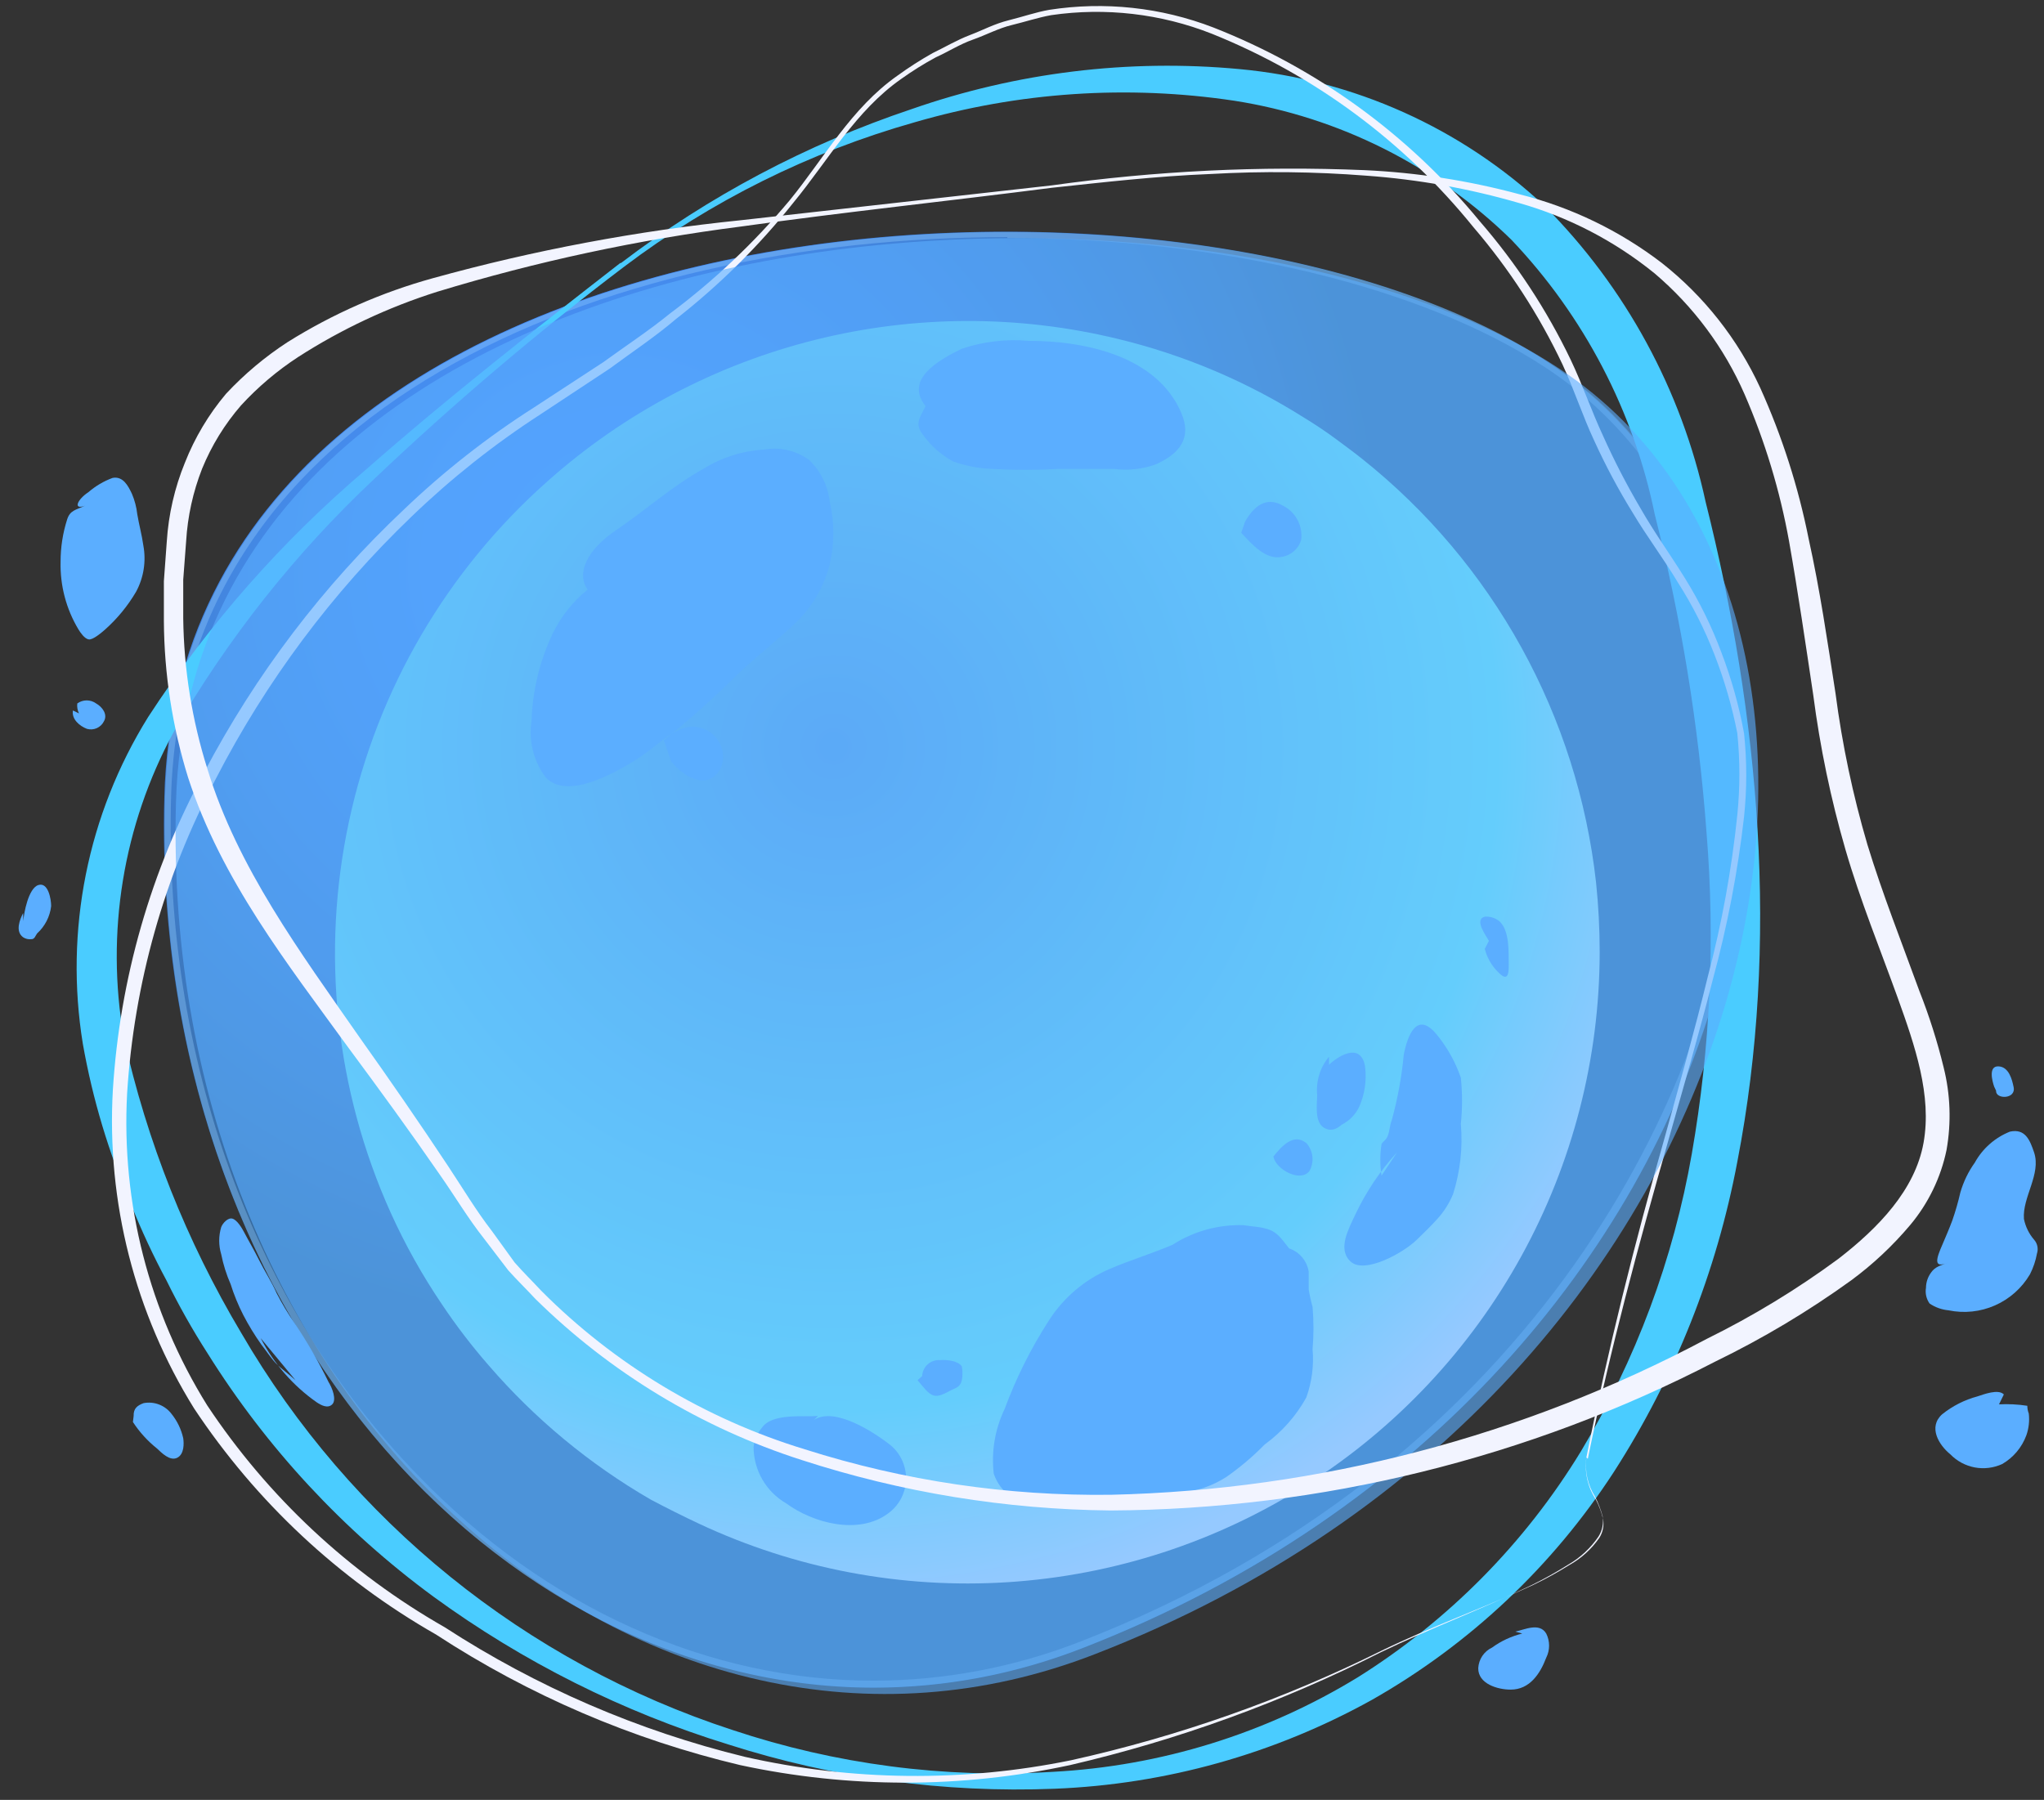 <svg width="109" height="96" viewBox="0 0 109 96" fill="none" xmlns="http://www.w3.org/2000/svg">
<rect x="0" y="0" width="109" height="96" fill="#333333" stroke="none"/>
<path style="mix-blend-mode:screen" fill-rule="evenodd" clip-rule="evenodd" d="M57.78 87.889C33.892 97.2 7.875 74.853 8.765 42.46C9.655 10.068 62.939 6.354 82.584 19.352C102.229 32.35 94.825 73.46 57.78 87.889Z" fill="url(#paint0_radial)"/>
<path opacity="0.61" fill-rule="evenodd" clip-rule="evenodd" d="M57.78 87.889C33.892 97.2 7.875 74.853 8.765 42.46C9.655 10.068 62.939 6.354 82.584 19.352C102.229 32.35 94.825 73.46 57.78 87.889Z" fill="#5BAEFF"/>
<path fill-rule="evenodd" clip-rule="evenodd" d="M85.306 50.791C85.299 56.46 83.862 62.036 81.127 67.003C78.393 71.97 74.45 76.167 69.662 79.207C64.875 82.246 59.398 84.028 53.738 84.39C48.079 84.751 42.419 83.68 37.284 81.274C36.424 80.87 35.564 80.441 34.704 79.985C31.444 78.099 28.523 75.679 26.062 72.828C25.163 71.799 24.332 70.714 23.573 69.579C22.524 68.03 21.609 66.395 20.838 64.691C17.887 58.143 17.107 50.823 18.613 43.801C20.119 36.778 23.832 30.421 29.209 25.658V25.658C33.286 22.03 38.182 19.446 43.477 18.125C48.772 16.804 54.308 16.787 59.611 18.076C63.13 18.925 66.485 20.345 69.543 22.279V22.279C70.137 22.64 70.717 23.027 71.272 23.44C71.826 23.853 72.201 24.123 72.652 24.485C76.112 27.244 78.993 30.659 81.131 34.534C83.269 38.408 84.622 42.666 85.112 47.064C85.242 48.302 85.306 49.546 85.306 50.791Z" fill="url(#paint1_radial)"/>
<g opacity="0.61">
<path opacity="0.61" d="M53.717 12.698C65.119 12.698 75.864 15.277 82.442 19.623C90.026 24.613 93.844 34.285 92.658 45.413C91.2 59.121 81.165 78.373 57.651 87.541C54.129 88.922 50.38 89.635 46.597 89.643C37.787 89.643 29.145 85.775 22.296 78.695C13.512 69.669 8.713 56.438 9.126 42.422C9.719 21.789 31.957 12.647 53.717 12.647V12.698ZM53.717 12.376C32.395 12.376 9.41 21.274 8.804 42.46C8.004 69.824 26.449 90.017 46.597 90.017C50.42 90.01 54.209 89.289 57.767 87.89C94.812 73.46 102.28 32.312 82.623 19.352C75.812 14.865 64.99 12.376 53.717 12.376V12.376Z" fill="#90CCFF"/>
</g>
<path d="M33.273 14.233C28.633 17.749 24.194 21.52 19.974 25.529C15.758 29.489 12.146 34.047 9.255 39.056C6.565 44.023 5.629 49.752 6.598 55.317C7.831 60.879 9.948 66.207 12.867 71.1C18.701 81.135 28.026 88.672 39.064 92.274C44.561 94.106 50.359 94.864 56.142 94.505C61.898 94.201 67.489 92.469 72.407 89.463C77.252 86.425 81.324 82.302 84.3 77.419C87.236 72.533 89.243 67.147 90.22 61.532C91.204 55.893 91.469 50.152 91.007 44.446C90.585 38.711 89.661 33.024 88.246 27.45C87.122 21.943 84.472 16.862 80.598 12.789C76.567 8.839 71.404 6.247 65.829 5.374C60.129 4.517 54.31 4.909 48.777 6.522C43.174 8.107 37.917 10.722 33.273 14.233V14.233ZM33.118 14.027C37.793 10.464 43.022 7.694 48.596 5.825C54.209 3.864 60.179 3.133 66.1 3.685C72.187 4.249 77.913 6.821 82.378 10.996C86.685 15.326 89.662 20.799 90.955 26.767C93.819 38.179 94.915 50.262 92.645 61.97C91.539 67.853 89.305 73.467 86.067 78.502C82.804 83.53 78.38 87.701 73.168 90.662C67.972 93.548 62.171 95.174 56.232 95.407C50.343 95.64 44.458 94.842 38.845 93.047C33.198 91.306 27.881 88.639 23.108 85.156C18.306 81.629 14.218 77.222 11.061 72.17C10.261 70.924 9.533 69.632 8.881 68.302C8.178 66.993 7.55 65.645 6.998 64.266C5.806 61.514 4.94 58.631 4.418 55.678C3.431 49.636 4.668 43.442 7.901 38.243C11.113 33.309 15.023 28.866 19.509 25.052C23.908 21.183 28.5 17.586 33.079 14.027H33.118Z" fill="#4ACCFF"/>
<path d="M84.596 77.741C85.744 71.977 87.176 66.277 88.788 60.617C89.575 57.78 90.375 54.956 91.071 52.093C91.819 49.263 92.345 46.378 92.645 43.466C92.793 42.017 92.793 40.557 92.645 39.108C92.365 37.682 91.96 36.283 91.432 34.929C90.91 33.578 90.254 32.282 89.472 31.061C88.698 29.771 87.834 28.637 87.073 27.36C86.304 26.116 85.614 24.823 85.009 23.492C84.403 22.202 83.925 20.732 83.319 19.43C82.07 16.792 80.473 14.333 78.573 12.118C74.881 7.547 70.081 3.996 64.629 1.802C61.906 0.728 58.948 0.386 56.051 0.809C55.342 0.938 54.645 1.17 53.949 1.338C53.252 1.505 52.582 1.867 51.885 2.112C51.189 2.357 50.595 2.743 49.912 3.053C49.269 3.4 48.648 3.788 48.054 4.213C45.642 5.903 44.185 8.52 42.314 10.803C40.476 13.114 38.372 15.2 36.046 17.018C34.923 17.973 33.698 18.785 32.511 19.662L28.822 22.099C26.366 23.689 24.068 25.512 21.96 27.541C17.721 31.602 14.186 36.338 11.499 41.558C8.756 46.748 7.147 52.462 6.779 58.321C6.462 64.172 7.952 69.98 11.048 74.956C14.287 79.837 18.625 83.891 23.715 86.793C28.624 89.98 34.035 92.317 39.722 93.705C45.443 95.001 51.375 95.062 57.122 93.886C62.854 92.615 68.411 90.653 73.671 88.044C76.328 86.755 79.101 85.775 81.758 84.537C82.418 84.22 83.06 83.867 83.68 83.479C84.316 83.126 84.863 82.632 85.28 82.035C85.475 81.734 85.549 81.37 85.486 81.016C85.402 80.663 85.277 80.321 85.112 79.998C84.671 79.333 84.488 78.531 84.596 77.741V77.741ZM84.596 77.741C84.504 78.47 84.668 79.209 85.061 79.83C85.228 80.16 85.362 80.505 85.46 80.862C85.526 81.242 85.448 81.632 85.241 81.958C84.822 82.571 84.271 83.082 83.629 83.454C83.003 83.847 82.357 84.209 81.694 84.537C79.037 85.826 76.289 86.845 73.645 88.122C68.381 90.785 62.816 92.807 57.07 94.144C51.268 95.394 45.266 95.394 39.464 94.144C33.697 92.776 28.212 90.421 23.25 87.18C18.067 84.224 13.65 80.094 10.351 75.123C7.193 70.043 5.68 64.112 6.018 58.141C6.386 52.21 8.045 46.432 10.88 41.209C13.631 35.975 17.231 31.234 21.535 27.18C23.668 25.138 25.997 23.311 28.487 21.725L32.176 19.314C33.363 18.45 34.588 17.65 35.71 16.735C38.072 14.975 40.219 12.945 42.108 10.687C43.94 8.443 45.397 5.761 47.861 4.033C48.461 3.597 49.085 3.197 49.731 2.834C50.402 2.511 51.021 2.137 51.73 1.867C52.44 1.596 53.02 1.273 53.794 1.08C54.568 0.887 55.226 0.654 55.948 0.525C58.9 0.066 61.92 0.391 64.706 1.467C70.239 3.639 75.124 7.19 78.895 11.783C80.839 14.022 82.475 16.512 83.758 19.185C84.403 20.539 84.867 21.918 85.486 23.247C86.081 24.572 86.748 25.863 87.485 27.115C88.221 28.405 89.072 29.578 89.846 30.829C90.632 32.092 91.289 33.431 91.806 34.826C92.337 36.218 92.739 37.655 93.006 39.12C93.161 40.595 93.161 42.082 93.006 43.556C92.673 46.487 92.117 49.389 91.342 52.235C90.62 55.084 89.794 57.908 88.995 60.733C87.382 66.368 85.847 72.054 84.674 77.806L84.596 77.741Z" fill="url(#paint2_radial)"/>
<path opacity="0.61" fill-rule="evenodd" clip-rule="evenodd" d="M58.399 88.225C34.498 97.535 8.494 75.201 9.384 42.808C10.274 10.416 63.559 6.702 83.19 19.688C102.822 32.673 95.431 73.873 58.399 88.225Z" fill="#5BAEFF"/>
<path fill-rule="evenodd" clip-rule="evenodd" d="M74.496 61.468C73.611 62.438 72.872 63.533 72.304 64.717C71.942 65.504 71.285 66.626 72.033 67.296C72.781 67.967 74.858 66.819 75.567 66.11C75.915 65.775 76.289 65.413 76.625 65.04C76.992 64.644 77.284 64.185 77.489 63.685C77.871 62.478 78.011 61.207 77.902 59.946C77.986 59.127 77.986 58.302 77.902 57.483C77.612 56.643 77.176 55.861 76.612 55.175C75.554 53.885 75.051 55.252 74.858 56.258C74.746 57.444 74.531 58.617 74.213 59.765C74.109 60.023 74.109 60.32 74.006 60.578C73.903 60.836 73.722 60.9 73.671 61.029C73.587 61.585 73.587 62.15 73.671 62.705L74.496 61.468Z" fill="#5BAEFF"/>
<path fill-rule="evenodd" clip-rule="evenodd" d="M79.398 50.184C79.256 49.914 78.598 49.062 79.166 48.895C79.315 48.881 79.465 48.898 79.607 48.945C79.749 48.992 79.879 49.067 79.991 49.166C80.507 49.694 80.443 50.765 80.456 51.422C80.469 52.08 80.353 52.338 79.875 51.835C79.537 51.497 79.296 51.074 79.179 50.61L79.398 50.184Z" fill="#5BAEFF"/>
<path fill-rule="evenodd" clip-rule="evenodd" d="M68.744 66.587C68.318 66.058 68.112 65.671 67.454 65.517C67.118 65.426 66.693 65.413 66.332 65.349C64.987 65.302 63.659 65.666 62.527 66.393C61.443 66.858 60.282 67.206 59.173 67.683C57.842 68.253 56.714 69.21 55.935 70.43C54.978 71.912 54.187 73.494 53.575 75.149C53.058 76.223 52.857 77.421 52.994 78.605C53.158 79.093 53.472 79.517 53.891 79.816C54.311 80.115 54.814 80.273 55.329 80.269C56.4 80.337 57.474 80.316 58.541 80.204C59.108 80.127 59.637 79.907 60.205 79.843C60.772 79.778 61.121 79.843 61.585 79.843C62.049 79.843 62.501 79.662 62.965 79.624C63.834 79.537 64.669 79.245 65.403 78.773C66.135 78.261 66.817 77.683 67.441 77.045C68.354 76.382 69.111 75.529 69.659 74.543C69.957 73.718 70.072 72.838 69.995 71.964C70.059 71.213 70.059 70.458 69.995 69.707C69.908 69.398 69.839 69.084 69.788 68.766C69.788 68.457 69.788 68.134 69.788 67.825C69.744 67.543 69.624 67.278 69.439 67.06C69.255 66.841 69.014 66.678 68.744 66.587V66.587Z" fill="#5BAEFF"/>
<path fill-rule="evenodd" clip-rule="evenodd" d="M67.905 61.687C68.318 61.171 68.976 60.397 69.672 60.977C69.849 61.178 69.958 61.429 69.986 61.694C70.014 61.96 69.958 62.228 69.827 62.461C69.35 63.079 68.047 62.396 67.905 61.687Z" fill="#5BAEFF"/>
<path fill-rule="evenodd" clip-rule="evenodd" d="M35.401 39.481C36.752 38.4 38.044 37.246 39.27 36.026C40.251 35.084 41.334 34.246 42.327 33.318C43.267 32.452 43.935 31.332 44.249 30.094C44.501 28.999 44.501 27.862 44.249 26.767C44.154 25.919 43.766 25.13 43.153 24.536C42.807 24.284 42.414 24.105 41.997 24.009C41.581 23.914 41.148 23.904 40.728 23.982C39.589 24.049 38.486 24.4 37.516 25C35.826 25.942 34.459 27.192 32.873 28.263C31.286 29.333 30.718 30.584 31.338 31.448C30.546 32.085 29.907 32.891 29.467 33.808C28.776 35.266 28.394 36.85 28.345 38.463C28.265 38.986 28.29 39.52 28.418 40.034C28.546 40.547 28.776 41.03 29.093 41.454C30.215 42.679 32.718 41.261 33.853 40.565C34.304 40.281 34.743 39.946 35.143 39.623C35.542 39.301 36.432 38.592 37.258 38.798C37.489 38.842 37.706 38.937 37.896 39.075C38.086 39.213 38.243 39.391 38.356 39.597C38.47 39.802 38.536 40.03 38.552 40.264C38.567 40.498 38.53 40.733 38.445 40.952C37.787 42.241 36.42 41.429 35.788 40.603L35.401 39.481Z" fill="#5BAEFF"/>
<path fill-rule="evenodd" clip-rule="evenodd" d="M49.357 21.66C49.06 22.279 48.776 22.576 49.176 23.131C49.603 23.747 50.169 24.255 50.828 24.613C51.512 24.856 52.23 24.991 52.956 25.013C54.103 25.078 55.253 25.078 56.4 25.013C57.406 25.013 58.412 25.013 59.431 25.013C60.175 25.107 60.931 25.023 61.636 24.768C62.926 24.188 63.558 23.35 63.004 22.047C61.714 18.978 57.844 18.179 54.852 18.179C53.644 18.072 52.428 18.217 51.279 18.604C49.989 19.236 48.235 20.255 49.357 21.66Z" fill="#5BAEFF"/>
<path fill-rule="evenodd" clip-rule="evenodd" d="M66.396 27.824C66.848 27.025 67.505 26.445 68.421 26.973C68.75 27.14 69.019 27.404 69.192 27.73C69.365 28.055 69.434 28.426 69.389 28.791C69.318 29.031 69.18 29.246 68.989 29.408C68.799 29.571 68.566 29.675 68.318 29.707C67.48 29.862 66.744 29.011 66.19 28.418L66.396 27.824Z" fill="#5BAEFF"/>
<path fill-rule="evenodd" clip-rule="evenodd" d="M70.872 56.361C70.637 56.642 70.461 56.967 70.352 57.317C70.244 57.666 70.206 58.034 70.24 58.398C70.24 58.901 70.072 59.894 70.653 60.178C71.04 60.371 71.323 60.178 71.556 59.985C71.962 59.777 72.288 59.442 72.484 59.03C72.78 58.358 72.887 57.618 72.794 56.89C72.6 55.703 71.581 56.142 70.872 56.787V56.361Z" fill="#5BAEFF"/>
<path fill-rule="evenodd" clip-rule="evenodd" d="M43.617 75.523C42.869 75.588 41.192 75.356 40.638 76.142C40.389 76.434 40.233 76.793 40.186 77.174C40.187 77.782 40.346 78.379 40.65 78.906C40.953 79.433 41.389 79.872 41.914 80.178C43.372 81.249 45.784 81.88 47.345 80.733C47.628 80.531 47.863 80.269 48.031 79.964C48.198 79.66 48.295 79.321 48.314 78.974C48.332 78.627 48.272 78.28 48.138 77.96C48.004 77.639 47.799 77.353 47.538 77.122C46.674 76.426 44.507 74.995 43.398 75.742L43.617 75.523Z" fill="#5BAEFF"/>
<path fill-rule="evenodd" clip-rule="evenodd" d="M48.931 73.615C49.654 74.504 49.783 74.659 50.634 74.195C50.956 74.014 51.202 74.014 51.292 73.615C51.337 73.372 51.337 73.123 51.292 72.88C51.086 72.57 50.492 72.519 50.131 72.544C50.012 72.536 49.892 72.551 49.779 72.589C49.666 72.628 49.562 72.688 49.473 72.768C49.384 72.847 49.312 72.944 49.261 73.052C49.21 73.159 49.181 73.276 49.176 73.395L48.931 73.615Z" fill="#5BAEFF"/>
<path d="M56.09 10.016C50.582 10.725 45.049 11.306 39.541 12.079C34.044 12.781 28.616 13.946 23.315 15.561C20.699 16.388 18.205 17.559 15.898 19.043C14.78 19.773 13.757 20.639 12.854 21.622C11.982 22.627 11.28 23.768 10.777 25C10.292 26.237 10.005 27.543 9.926 28.869L9.771 30.919C9.771 31.602 9.771 32.286 9.771 32.969C9.804 35.7 10.239 38.411 11.061 41.016C12.66 46.264 16.014 50.79 19.174 55.33C20.786 57.599 22.373 59.894 23.908 62.215C24.669 63.363 25.391 64.575 26.23 65.658L27.442 67.335C27.894 67.851 28.384 68.328 28.861 68.844C32.778 72.779 37.608 75.685 42.921 77.303C48.203 78.983 53.721 79.802 59.263 79.727C70.353 79.467 81.227 76.619 91.02 71.41C93.48 70.197 95.828 68.769 98.037 67.141C100.152 65.504 102.125 63.479 102.577 60.952C103.028 58.424 102.125 55.794 101.197 53.215C100.268 50.636 99.21 48.057 98.411 45.31C97.63 42.611 97.057 39.856 96.695 37.07C96.282 34.31 95.882 31.577 95.405 28.869C94.919 26.173 94.123 23.542 93.032 21.029C91.944 18.543 90.302 16.338 88.234 14.581C86.105 12.854 83.647 11.577 81.01 10.829C78.356 10.058 75.628 9.57 72.871 9.371C70.103 9.154 67.324 9.124 64.552 9.281C61.624 9.397 58.876 9.72 56.09 10.016ZM56.09 9.887C61.609 9.114 67.187 8.842 72.755 9.075C75.554 9.201 78.331 9.633 81.036 10.364C83.787 11.055 86.369 12.302 88.621 14.027C90.873 15.803 92.672 18.087 93.87 20.693C95.032 23.269 95.898 25.969 96.45 28.74C97.056 31.474 97.456 34.233 97.882 36.98C98.238 39.711 98.807 42.41 99.584 45.052C100.371 47.631 101.39 50.21 102.358 52.867C102.88 54.189 103.311 55.547 103.647 56.928C104.01 58.371 104.062 59.874 103.802 61.339C103.497 62.81 102.832 64.183 101.867 65.336C100.938 66.44 99.882 67.432 98.72 68.289C96.434 69.94 94.008 71.39 91.471 72.622C81.502 77.783 70.451 80.505 59.224 80.565C53.625 80.51 48.066 79.601 42.74 77.87C37.404 76.156 32.544 73.214 28.552 69.282C28.074 68.766 27.571 68.276 27.107 67.76L25.817 66.071C24.94 64.962 24.243 63.776 23.444 62.641C21.87 60.358 20.232 58.115 18.581 55.884C15.33 51.409 11.796 46.922 10.029 41.467C9.189 38.761 8.755 35.945 8.739 33.111C8.739 32.402 8.739 31.693 8.739 30.997L8.894 28.882C8.987 27.437 9.313 26.018 9.861 24.678C10.388 23.342 11.128 22.101 12.054 21.003C13.034 19.952 14.138 19.026 15.343 18.243C17.745 16.74 20.352 15.593 23.082 14.839C28.468 13.347 33.969 12.311 39.528 11.744L56.09 9.887Z" fill="url(#paint3_radial)"/>
<path fill-rule="evenodd" clip-rule="evenodd" d="M103.893 67.335C103.493 67.502 103.196 67.554 102.977 67.876C102.803 68.112 102.709 68.396 102.706 68.689C102.681 68.834 102.686 68.983 102.719 69.127C102.752 69.271 102.814 69.407 102.899 69.527C103.199 69.73 103.545 69.854 103.905 69.888C104.74 70.062 105.608 69.971 106.388 69.626C107.168 69.282 107.82 68.701 108.252 67.967C108.43 67.617 108.556 67.244 108.626 66.858C108.666 66.732 108.673 66.599 108.646 66.47C108.619 66.341 108.559 66.221 108.472 66.123C108.198 65.806 108.012 65.424 107.93 65.014C107.84 63.853 108.859 62.628 108.472 61.468C108.252 60.823 108.007 60.178 107.182 60.359C106.386 60.676 105.725 61.259 105.311 62.009C104.964 62.494 104.703 63.035 104.538 63.608C104.423 64.11 104.281 64.605 104.112 65.091C103.944 65.542 103.764 65.955 103.583 66.381C103.26 67.116 103.067 67.696 103.893 67.335Z" fill="#5BAEFF"/>
<path fill-rule="evenodd" clip-rule="evenodd" d="M106.343 57.96C106.24 57.663 106.021 56.851 106.575 56.877C107.13 56.903 107.298 57.586 107.375 57.96C107.543 58.644 106.408 58.644 106.446 58.179L106.343 57.96Z" fill="#5BAEFF"/>
<path fill-rule="evenodd" clip-rule="evenodd" d="M106.601 74.904C107.106 74.878 107.611 74.904 108.11 74.981C108.111 75.123 108.137 75.262 108.188 75.394C108.234 75.786 108.19 76.183 108.059 76.555C107.822 77.201 107.365 77.745 106.769 78.089C106.312 78.298 105.801 78.361 105.307 78.269C104.813 78.176 104.359 77.933 104.009 77.573C103.389 77.07 102.809 76.116 103.57 75.433C104.125 74.988 104.766 74.663 105.453 74.479C105.776 74.376 106.563 74.066 106.859 74.376L106.601 74.904Z" fill="#5BAEFF"/>
<path fill-rule="evenodd" clip-rule="evenodd" d="M4.534 26.973C4.031 27.205 3.735 27.218 3.58 27.708C3.348 28.434 3.231 29.191 3.231 29.952C3.198 31.226 3.529 32.483 4.186 33.575C4.289 33.743 4.508 34.066 4.728 34.104C4.947 34.143 5.398 33.756 5.592 33.588C6.249 33.005 6.81 32.322 7.256 31.564C7.665 30.807 7.801 29.933 7.643 29.088C7.565 28.521 7.411 27.979 7.32 27.425C7.279 27.052 7.183 26.687 7.037 26.341C6.83 25.903 6.559 25.387 6.005 25.49C5.532 25.664 5.095 25.922 4.715 26.251C4.121 26.638 3.876 27.218 4.534 26.973Z" fill="#5BAEFF"/>
<path fill-rule="evenodd" clip-rule="evenodd" d="M4.212 38.05C4.131 37.886 4.1 37.703 4.121 37.521C4.267 37.414 4.444 37.357 4.624 37.357C4.805 37.357 4.982 37.414 5.127 37.521C5.45 37.702 5.76 38.102 5.54 38.476C5.46 38.637 5.326 38.765 5.161 38.838C4.996 38.911 4.811 38.924 4.637 38.875C4.237 38.721 3.812 38.36 3.889 37.895L4.212 38.05Z" fill="#5BAEFF"/>
<path fill-rule="evenodd" clip-rule="evenodd" d="M1.232 48.701C1.064 49.037 0.794 49.669 1.232 49.991C1.362 50.076 1.517 50.112 1.671 50.094C1.851 50.094 1.877 49.926 1.98 49.785C2.398 49.406 2.664 48.888 2.728 48.328C2.728 47.966 2.574 47.038 2.045 47.206C1.516 47.373 1.271 48.701 1.245 49.127L1.232 48.701Z" fill="#5BAEFF"/>
<path fill-rule="evenodd" clip-rule="evenodd" d="M7.088 75.846C7.439 76.385 7.874 76.864 8.378 77.264C8.61 77.483 9.062 77.948 9.449 77.754C9.836 77.561 9.81 76.967 9.771 76.71C9.666 76.238 9.454 75.797 9.152 75.42C8.982 75.192 8.752 75.017 8.487 74.915C8.223 74.812 7.934 74.786 7.656 74.84C7.307 74.969 7.114 75.136 7.127 75.523L7.088 75.846Z" fill="#5BAEFF"/>
<path fill-rule="evenodd" clip-rule="evenodd" d="M13.899 71.371C14.602 72.733 15.624 73.906 16.878 74.788C17.11 74.943 17.471 75.149 17.717 74.904C17.962 74.659 17.717 74.027 17.523 73.718C16.994 72.633 16.39 71.586 15.717 70.584C15.36 70.069 15.037 69.53 14.75 68.972C14.492 68.379 14.118 67.812 13.821 67.219C13.524 66.626 13.267 66.2 12.996 65.684C12.893 65.491 12.647 65.078 12.402 65.001C12.157 64.923 11.873 65.246 11.796 65.452C11.654 65.923 11.654 66.425 11.796 66.896C11.905 67.446 12.074 67.982 12.299 68.495C12.477 69.059 12.701 69.607 12.97 70.133C13.255 70.683 13.578 71.213 13.937 71.719C14.195 72.041 14.427 72.415 14.711 72.712C14.995 73.009 15.421 73.305 15.756 73.615L13.899 71.371Z" fill="#5BAEFF"/>
<path fill-rule="evenodd" clip-rule="evenodd" d="M80.804 87.026C81.307 86.922 82.094 86.523 82.455 87.129C82.556 87.329 82.608 87.549 82.608 87.773C82.608 87.997 82.556 88.218 82.455 88.418C82.132 89.269 81.578 90.12 80.559 90.12C79.862 90.12 78.817 89.811 78.83 88.973C78.843 88.741 78.918 88.516 79.047 88.323C79.177 88.131 79.356 87.976 79.566 87.877C80.049 87.525 80.597 87.271 81.178 87.129L80.804 87.026Z" fill="#5BAEFF"/>
<defs>
<radialGradient id="paint0_radial" cx="0" cy="0" r="1" gradientUnits="userSpaceOnUse" gradientTransform="translate(33.105 30.326) scale(40.553 40.542)">
<stop stop-color="#2C6AFF"/>
<stop offset="0.11" stop-color="#2B68FA"/>
<stop offset="0.23" stop-color="#2962EC"/>
<stop offset="0.36" stop-color="#2558D4"/>
<stop offset="0.5" stop-color="#1F4AB3"/>
<stop offset="0.65" stop-color="#183989"/>
<stop offset="0.79" stop-color="#0F2355"/>
<stop offset="0.94" stop-color="#040A18"/>
<stop offset="1"/>
</radialGradient>
<radialGradient id="paint1_radial" cx="0" cy="0" r="1" gradientUnits="userSpaceOnUse" gradientTransform="translate(44.417 39.765) scale(46.319 46.306)">
<stop stop-color="#5EA4EA"/>
<stop offset="0.77" stop-color="#75FFF6"/>
<stop offset="1" stop-color="#F2F4FF"/>
</radialGradient>
<radialGradient id="paint2_radial" cx="0" cy="0" r="1" gradientUnits="userSpaceOnUse" gradientTransform="translate(49055.4 21483.1) scale(3084.27 3353.51)">
<stop stop-color="#5EA4EA"/>
<stop offset="0.77" stop-color="#75FFF6"/>
<stop offset="1" stop-color="#F2F4FF"/>
</radialGradient>
<radialGradient id="paint3_radial" cx="0" cy="0" r="1" gradientUnits="userSpaceOnUse" gradientTransform="translate(54095.9 16063.8) scale(3123.4 2347.52)">
<stop stop-color="#5EA4EA"/>
<stop offset="0.77" stop-color="#75FFF6"/>
<stop offset="1" stop-color="#F2F4FF"/>
</radialGradient>
</defs>
</svg>
